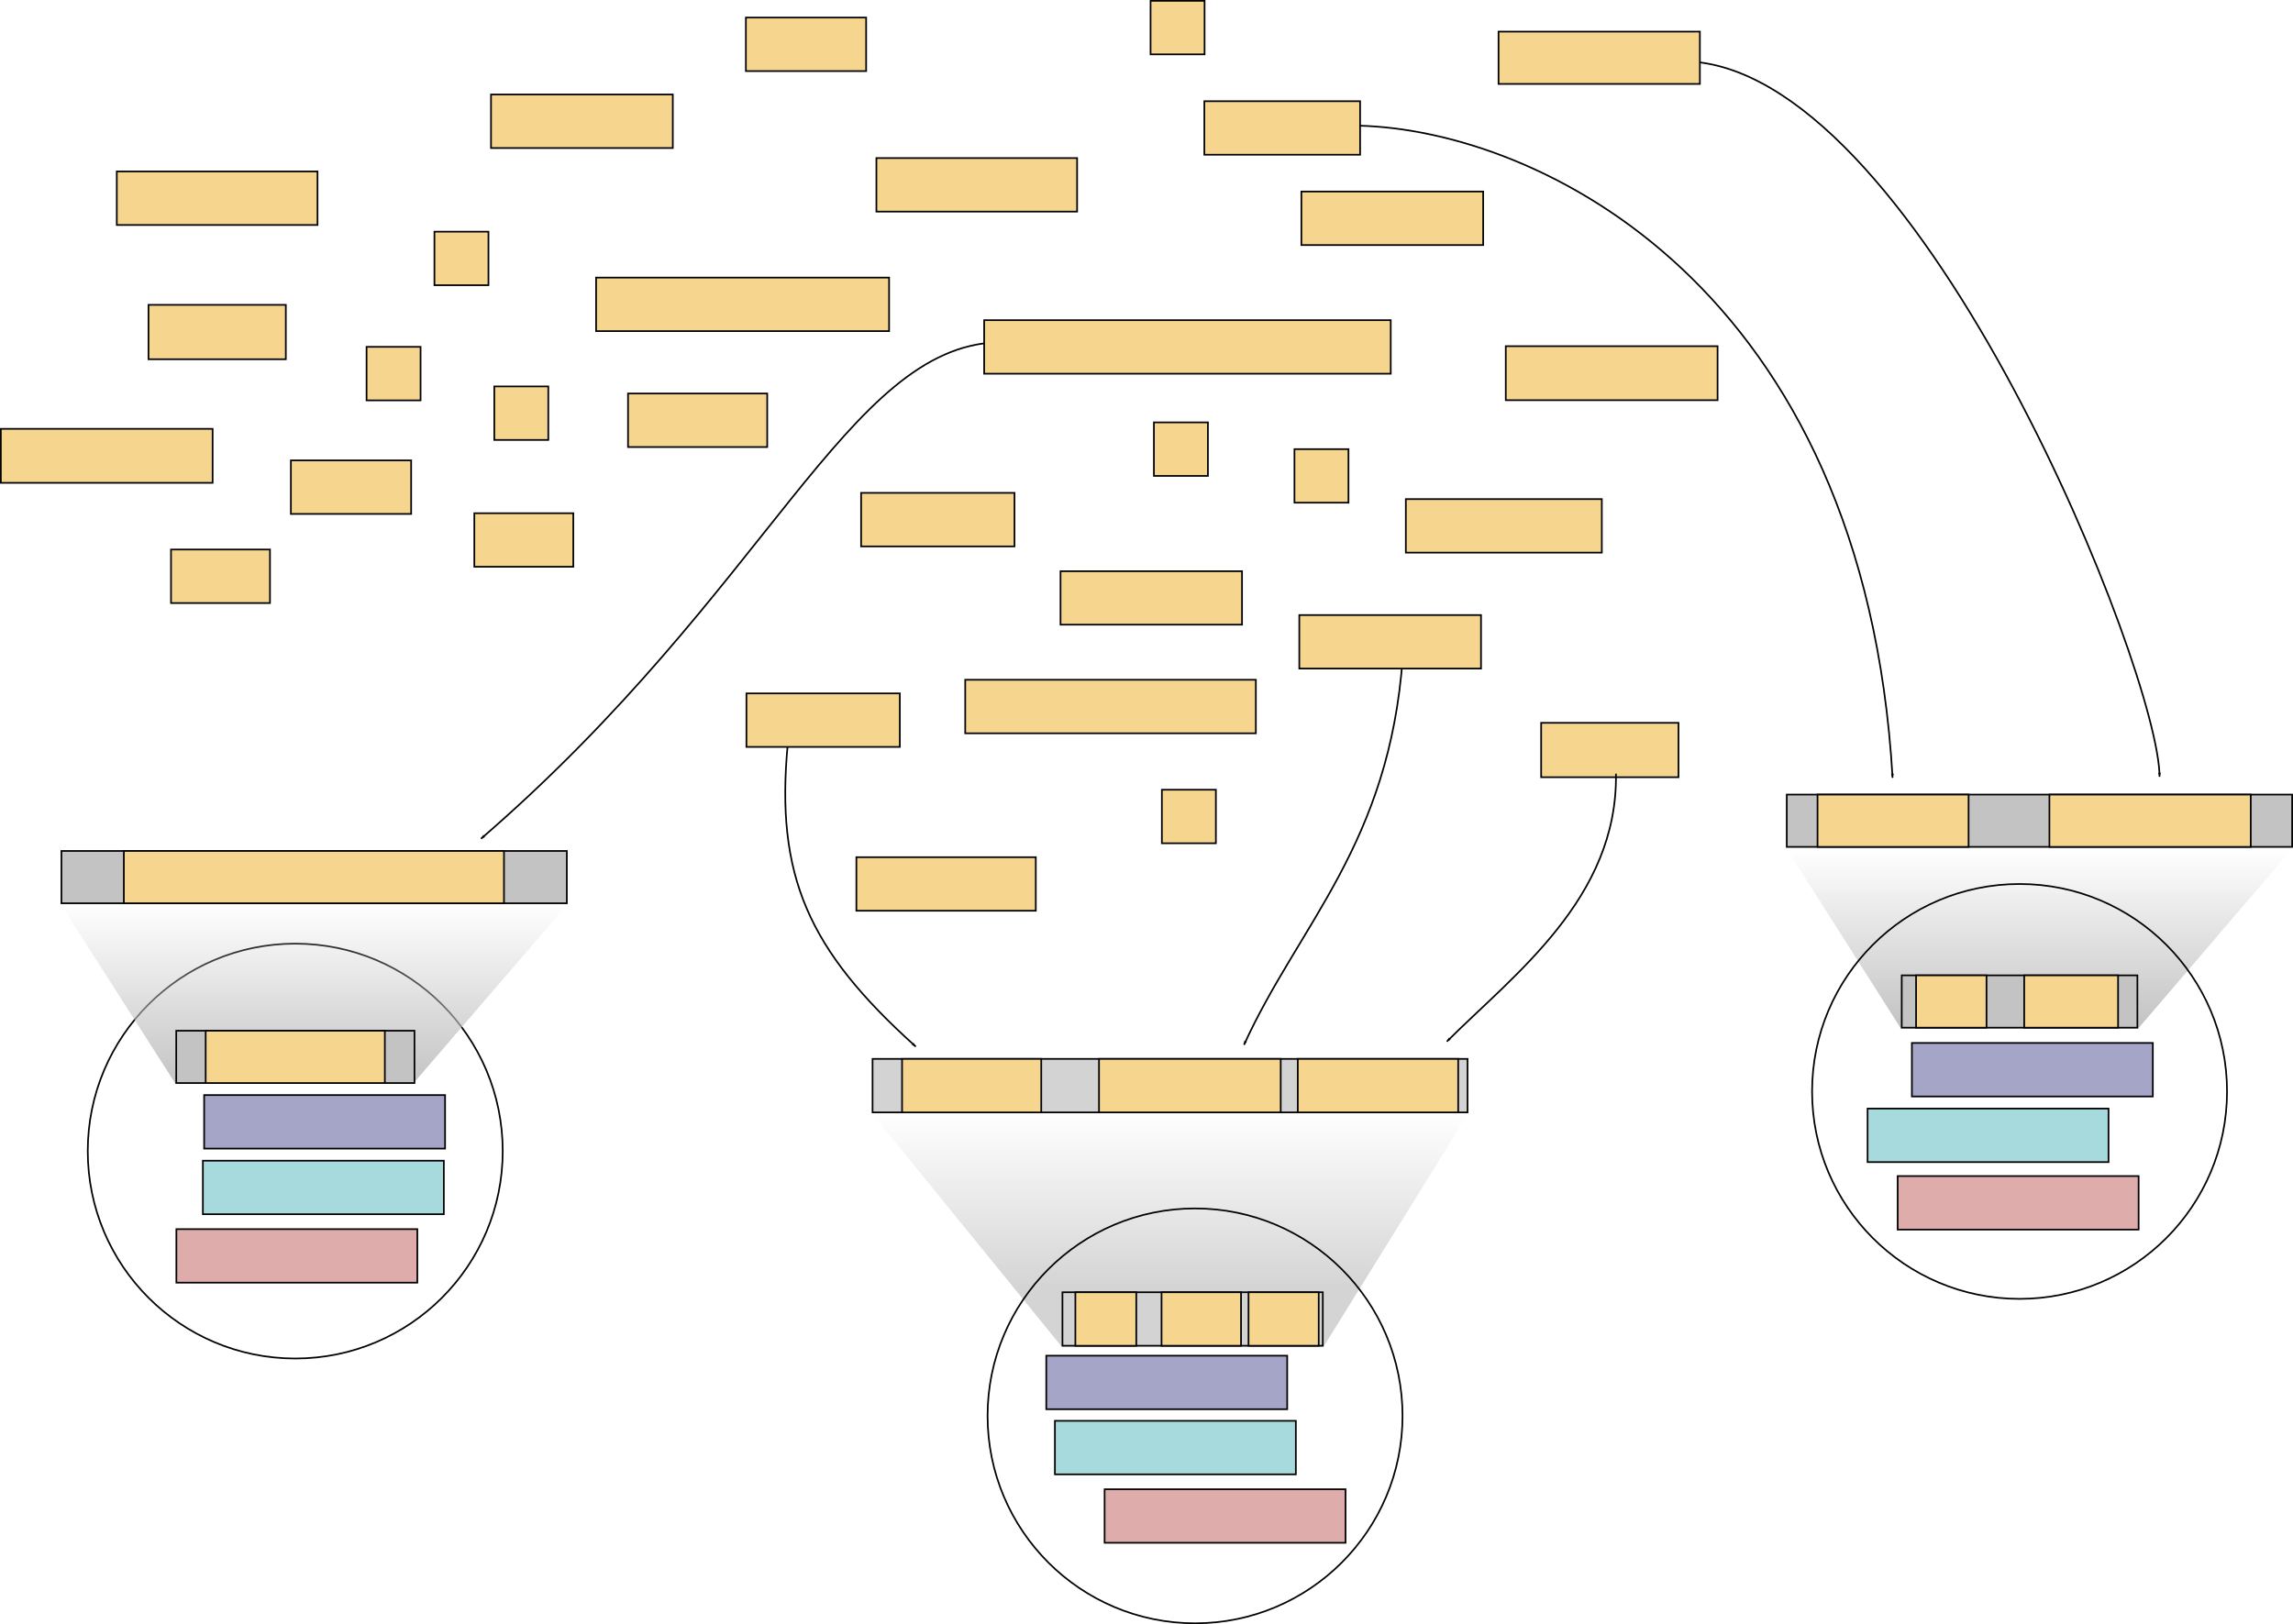 <?xml version="1.0" encoding="UTF-8" standalone="no"?>
<!-- Created with Inkscape (http://www.inkscape.org/) -->

<svg
   xmlns:dc="http://purl.org/dc/elements/1.1/"
   xmlns:cc="http://creativecommons.org/ns#"
   xmlns:rdf="http://www.w3.org/1999/02/22-rdf-syntax-ns#"
   xmlns:svg="http://www.w3.org/2000/svg"
   xmlns="http://www.w3.org/2000/svg"
   xmlns:xlink="http://www.w3.org/1999/xlink"
   xmlns:sodipodi="http://sodipodi.sourceforge.net/DTD/sodipodi-0.dtd"
   xmlns:inkscape="http://www.inkscape.org/namespaces/inkscape"
   width="1384.34"
   height="980.749"
   id="svg4354"
   version="1.1"
   inkscape:version="0.48.4 r9939"
   sodipodi:docname="graph.svg">
  <defs
     id="defs4356">
    <linearGradient
       inkscape:collect="always"
       id="linearGradient6375">
      <stop
         style="stop-color:#c3c3c3;stop-opacity:1;"
         offset="0"
         id="stop6377" />
      <stop
         style="stop-color:#c3c3c3;stop-opacity:0;"
         offset="1"
         id="stop6379" />
    </linearGradient>
    <linearGradient
       inkscape:collect="always"
       id="linearGradient6164">
      <stop
         style="stop-color:#d4d4d4;stop-opacity:1;"
         offset="0"
         id="stop6166" />
      <stop
         style="stop-color:#d4d4d4;stop-opacity:0;"
         offset="1"
         id="stop6168" />
    </linearGradient>
    <marker
       inkscape:stockid="Arrow1Lend"
       orient="auto"
       refY="0"
       refX="0"
       id="Arrow1Lend"
       style="overflow:visible">
      <path
         id="path5248"
         d="M 0,0 5,-5 -12.5,0 5,5 0,0 z"
         style="fill-rule:evenodd;stroke:#000000;stroke-width:1pt"
         transform="matrix(-0.8,0,0,-0.8,-10,0)"
         inkscape:connector-curvature="0" />
    </marker>
    <linearGradient
       inkscape:collect="always"
       xlink:href="#linearGradient6164"
       id="linearGradient6170"
       x1="849.069"
       y1="842.375"
       x2="849.069"
       y2="735.501"
       gradientUnits="userSpaceOnUse"
       gradientTransform="translate(0,-135.36)" />
    <linearGradient
       inkscape:collect="always"
       xlink:href="#linearGradient6375"
       id="linearGradient6381"
       x1="1330.873"
       y1="-232.507"
       x2="1330.873"
       y2="-123.352"
       gradientUnits="userSpaceOnUse"
       gradientTransform="matrix(1,0,0,-1,8.081,317.132)" />
    <linearGradient
       inkscape:collect="always"
       xlink:href="#linearGradient6375-4"
       id="linearGradient6381-6"
       x1="1330.873"
       y1="-232.507"
       x2="1330.873"
       y2="-123.352"
       gradientUnits="userSpaceOnUse" />
    <linearGradient
       inkscape:collect="always"
       id="linearGradient6375-4">
      <stop
         style="stop-color:#c3c3c3;stop-opacity:1;"
         offset="0"
         id="stop6377-3" />
      <stop
         style="stop-color:#c3c3c3;stop-opacity:0;"
         offset="1"
         id="stop6379-9" />
    </linearGradient>
    <linearGradient
       gradientTransform="matrix(1,0,0,-1,-1033.545,351.173)"
       y2="-123.352"
       x2="1330.873"
       y1="-232.507"
       x1="1330.873"
       gradientUnits="userSpaceOnUse"
       id="linearGradient6772"
       xlink:href="#linearGradient6375-4"
       inkscape:collect="always" />
  </defs>
  <sodipodi:namedview
     id="base"
     pagecolor="#ffffff"
     bordercolor="#666666"
     borderopacity="1.0"
     inkscape:pageopacity="0.0"
     inkscape:pageshadow="2"
     inkscape:zoom="0.49497475"
     inkscape:cx="743.76354"
     inkscape:cy="508.74724"
     inkscape:document-units="px"
     inkscape:current-layer="layer1"
     showgrid="false"
     showborder="false"
     showguides="false"
     inkscape:guide-bbox="true"
     inkscape:snap-global="true"
     inkscape:snap-bbox="true"
     inkscape:bbox-nodes="true"
     inkscape:window-width="1436"
     inkscape:window-height="877"
     inkscape:window-x="0"
     inkscape:window-y="19"
     inkscape:window-maximized="0"
     fit-margin-top="0"
     fit-margin-left="0"
     fit-margin-right="0"
     fit-margin-bottom="0">
    <sodipodi:guide
       orientation="0,1"
       position="674.563,206.473"
       id="guide5239" />
    <sodipodi:guide
       orientation="0,1"
       position="886.491,173.162"
       id="guide6154" />
    <sodipodi:guide
       orientation="1,0"
       position="526.285,173.162"
       id="guide6156" />
    <sodipodi:guide
       orientation="1,0"
       position="640.932,32.241"
       id="guide6158" />
    <sodipodi:guide
       orientation="1,0"
       position="799.108,32.241"
       id="guide6160" />
    <sodipodi:guide
       orientation="0,1"
       position="1196.889,1032.674"
       id="guide6299" />
    <sodipodi:guide
       orientation="0,1"
       position="1282.81,1141.829"
       id="guide6361" />
    <sodipodi:guide
       orientation="0,1"
       position="1376.258,1032.674"
       id="guide6363" />
    <sodipodi:guide
       orientation="1,0"
       position="1139.54,1141.829"
       id="guide6365" />
    <sodipodi:guide
       orientation="1,0"
       position="1376.258,1032.674"
       id="guide6367" />
    <sodipodi:guide
       orientation="1,0"
       position="1070.131,1032.674"
       id="guide6369" />
    <sodipodi:guide
       orientation="0,1"
       position="431.647,1000.079"
       id="guide6839" />
    <sodipodi:guide
       orientation="0,1"
       position="84.032,326.246"
       id="guide7364" />
    <sodipodi:guide
       orientation="1,0"
       position="105.907,326.246"
       id="guide7387" />
  </sodipodi:namedview>
  <g
     inkscape:label="Layer 1"
     inkscape:groupmode="layer"
     id="layer1"
     transform="translate(-117.396,71.427)">
    <path
       style="fill:none;stroke:#000000;stroke-width:1px;stroke-linecap:butt;stroke-linejoin:miter;stroke-opacity:1;marker-end:url(#Arrow1Lend)"
       d="M 720,135.219 C 629.002,138.111 581.996,284.386 407.836,435.013"
       id="path6859"
       inkscape:connector-curvature="0"
       sodipodi:nodetypes="cc" />
    <path
       style="fill:none;stroke:#000000;stroke-width:1px;stroke-linecap:butt;stroke-linejoin:miter;stroke-opacity:1;marker-end:url(#Arrow1Lend)"
       d="M 937.688,4.465 C 1046.255,7.154 1242.707,101.509 1259.994,398.246"
       id="path6385"
       inkscape:connector-curvature="0"
       sodipodi:nodetypes="cc" />
    <path
       style="fill:none;stroke:#000000;stroke-width:1px;stroke-linecap:butt;stroke-linejoin:miter;stroke-opacity:1;marker-end:url(#Arrow1Lend)"
       d="m 1140.714,-34.066 c 138.571,12.857 280.448,369.055 280.448,431.684"
       id="path6383"
       inkscape:connector-curvature="0"
       sodipodi:nodetypes="cc" />
    <path
       style="fill:url(#linearGradient6381);fill-opacity:1;stroke:none"
       d="m 1265.017,549.639 -69.409,-109.155 306.128,0 -93.448,109.155 z"
       id="path6373"
       inkscape:connector-curvature="0"
       sodipodi:nodetypes="ccccc" />
    <rect
       y="-439.984"
       x="1196.108"
       height="31.595"
       width="305.128"
       id="rect5179-8-1"
       style="color:#000000;fill:#c3c3c3;fill-opacity:1;fill-rule:nonzero;stroke:#000000;stroke-width:1;stroke-linecap:butt;stroke-linejoin:miter;stroke-miterlimit:4;stroke-opacity:1;stroke-dasharray:none;stroke-dashoffset:0;marker:none;visibility:visible;display:inline;overflow:visible;enable-background:accumulate"
       transform="scale(1,-1)" />
    <path
       style="fill:url(#linearGradient6170);fill-opacity:1;stroke:none"
       d="m 643.681,600.8 114.647,140.921 158.176,0 87.383,-140.921 z"
       id="path6162"
       inkscape:connector-curvature="0" />
    <rect
       y="567.989"
       x="644.181"
       height="32.311"
       width="359.207"
       id="rect5183-3-5"
       style="color:#000000;fill:#d3d3d3;fill-opacity:1;fill-rule:nonzero;stroke:#000000;stroke-width:1;stroke-linecap:butt;stroke-linejoin:miter;stroke-miterlimit:4;stroke-opacity:1;stroke-dasharray:none;stroke-dashoffset:0;marker:none;visibility:visible;display:inline;overflow:visible;enable-background:accumulate" />
    <path
       style="fill:none;stroke:#000000;stroke-width:1px;stroke-linecap:butt;stroke-linejoin:miter;stroke-opacity:1;marker-end:url(#Arrow1Lend)"
       d="m 592.96,378.085 c -7.403,79.334 12.122,123.865 77.277,182.454"
       id="path5219"
       inkscape:connector-curvature="0"
       sodipodi:nodetypes="cc" />
    <path
       style="fill:none;stroke:#000000;stroke-width:1px;stroke-linecap:butt;stroke-linejoin:miter;stroke-opacity:1;marker-end:url(#Arrow1Lend)"
       d="m 964.286,325.219 c -8.007,112.994 -62.479,161.138 -95.854,234.27"
       id="path5197"
       inkscape:connector-curvature="0"
       sodipodi:nodetypes="cc" />
    <rect
       style="color:#000000;fill:#f6d68f;fill-opacity:1;fill-rule:nonzero;stroke:#000000;stroke-width:1;stroke-linecap:butt;stroke-linejoin:miter;stroke-miterlimit:4;stroke-opacity:1;stroke-dasharray:none;stroke-dashoffset:0;marker:none;visibility:visible;display:inline;overflow:visible;enable-background:accumulate"
       id="rect4404-29-2"
       width="176.891"
       height="32.325"
       x="477.269"
       y="96.2" />
    <rect
       style="color:#000000;fill:#f6d68f;fill-opacity:1;fill-rule:nonzero;stroke:#000000;stroke-width:1;stroke-linecap:butt;stroke-linejoin:miter;stroke-miterlimit:4;stroke-opacity:1;stroke-dasharray:none;stroke-dashoffset:0;marker:none;visibility:visible;display:inline;overflow:visible;enable-background:accumulate"
       id="rect4404-29-9"
       width="92.605"
       height="32.325"
       x="637.269"
       y="226.2" />
    <rect
       style="color:#000000;fill:#f6d68f;fill-opacity:1;fill-rule:nonzero;stroke:#000000;stroke-width:1;stroke-linecap:butt;stroke-linejoin:miter;stroke-miterlimit:4;stroke-opacity:1;stroke-dasharray:none;stroke-dashoffset:0;marker:none;visibility:visible;display:inline;overflow:visible;enable-background:accumulate"
       id="rect4404-29-7"
       width="108.319"
       height="32.325"
       x="634.412"
       y="446.2" />
    <rect
       style="color:#000000;fill:#f6d68f;fill-opacity:1;fill-rule:nonzero;stroke:#000000;stroke-width:1;stroke-linecap:butt;stroke-linejoin:miter;stroke-miterlimit:4;stroke-opacity:1;stroke-dasharray:none;stroke-dashoffset:0;marker:none;visibility:visible;display:inline;overflow:visible;enable-background:accumulate"
       id="rect4404-29-6"
       width="59.748"
       height="32.325"
       x="403.767"
       y="238.486" />
    <rect
       style="color:#000000;fill:#f6d68f;fill-opacity:1;fill-rule:nonzero;stroke:#000000;stroke-width:1;stroke-linecap:butt;stroke-linejoin:miter;stroke-miterlimit:4;stroke-opacity:1;stroke-dasharray:none;stroke-dashoffset:0;marker:none;visibility:visible;display:inline;overflow:visible;enable-background:accumulate"
       id="rect4404-29-4"
       width="245.462"
       height="32.325"
       x="711.555"
       y="121.914" />
    <rect
       style="color:#000000;fill:#f6d68f;fill-opacity:1;fill-rule:nonzero;stroke:#000000;stroke-width:1;stroke-linecap:butt;stroke-linejoin:miter;stroke-miterlimit:4;stroke-opacity:1;stroke-dasharray:none;stroke-dashoffset:0;marker:none;visibility:visible;display:inline;overflow:visible;enable-background:accumulate"
       id="rect4404-29-8"
       width="175.462"
       height="32.325"
       x="700.126"
       y="339.057" />
    <rect
       style="color:#000000;fill:#f6d68f;fill-opacity:1;fill-rule:nonzero;stroke:#000000;stroke-width:1;stroke-linecap:butt;stroke-linejoin:miter;stroke-miterlimit:4;stroke-opacity:1;stroke-dasharray:none;stroke-dashoffset:0;marker:none;visibility:visible;display:inline;overflow:visible;enable-background:accumulate"
       id="rect4404-29-1"
       width="118.319"
       height="32.325"
       x="966.137"
       y="229.954" />
    <rect
       style="color:#000000;fill:#f6d68f;fill-opacity:1;fill-rule:nonzero;stroke:#000000;stroke-width:1;stroke-linecap:butt;stroke-linejoin:miter;stroke-miterlimit:4;stroke-opacity:1;stroke-dasharray:none;stroke-dashoffset:0;marker:none;visibility:visible;display:inline;overflow:visible;enable-background:accumulate"
       id="rect4404-29-3"
       width="32.605"
       height="32.325"
       x="818.85"
       y="405.458" />
    <rect
       style="color:#000000;fill:#f6d68f;fill-opacity:1;fill-rule:nonzero;stroke:#000000;stroke-width:1;stroke-linecap:butt;stroke-linejoin:miter;stroke-miterlimit:4;stroke-opacity:1;stroke-dasharray:none;stroke-dashoffset:0;marker:none;visibility:visible;display:inline;overflow:visible;enable-background:accumulate"
       id="rect4404-29-38"
       width="109.748"
       height="32.325"
       x="903.076"
       y="44.23" />
    <rect
       style="color:#000000;fill:#f6d68f;fill-opacity:1;fill-rule:nonzero;stroke:#000000;stroke-width:1;stroke-linecap:butt;stroke-linejoin:miter;stroke-miterlimit:4;stroke-opacity:1;stroke-dasharray:none;stroke-dashoffset:0;marker:none;visibility:visible;display:inline;overflow:visible;enable-background:accumulate"
       id="rect4404-29-80"
       width="94.033"
       height="32.325"
       x="844.488"
       y="-10.318" />
    <rect
       style="color:#000000;fill:#f6d68f;fill-opacity:1;fill-rule:nonzero;stroke:#000000;stroke-width:1;stroke-linecap:butt;stroke-linejoin:miter;stroke-miterlimit:4;stroke-opacity:1;stroke-dasharray:none;stroke-dashoffset:0;marker:none;visibility:visible;display:inline;overflow:visible;enable-background:accumulate"
       id="rect4404-29-0"
       width="72.605"
       height="32.325"
       x="567.706"
       y="-60.826" />
    <rect
       style="color:#000000;fill:#f6d68f;fill-opacity:1;fill-rule:nonzero;stroke:#000000;stroke-width:1;stroke-linecap:butt;stroke-linejoin:miter;stroke-miterlimit:4;stroke-opacity:1;stroke-dasharray:none;stroke-dashoffset:0;marker:none;visibility:visible;display:inline;overflow:visible;enable-background:accumulate"
       id="rect4404-29-26"
       width="121.176"
       height="32.325"
       x="646.498"
       y="24.027" />
    <rect
       style="color:#000000;fill:#f6d68f;fill-opacity:1;fill-rule:nonzero;stroke:#000000;stroke-width:1;stroke-linecap:butt;stroke-linejoin:miter;stroke-miterlimit:4;stroke-opacity:1;stroke-dasharray:none;stroke-dashoffset:0;marker:none;visibility:visible;display:inline;overflow:visible;enable-background:accumulate"
       id="rect4404-29-9-3"
       width="84.033"
       height="32.325"
       x="496.555"
       y="166.2" />
    <rect
       style="color:#000000;fill:#f6d68f;fill-opacity:1;fill-rule:nonzero;stroke:#000000;stroke-width:1;stroke-linecap:butt;stroke-linejoin:miter;stroke-miterlimit:4;stroke-opacity:1;stroke-dasharray:none;stroke-dashoffset:0;marker:none;visibility:visible;display:inline;overflow:visible;enable-background:accumulate"
       id="rect4404-29-9-6"
       width="92.605"
       height="32.325"
       x="568.035"
       y="347.286" />
    <path
       sodipodi:type="arc"
       style="color:#000000;fill:none;stroke:#000000;stroke-width:1;stroke-linecap:butt;stroke-linejoin:miter;stroke-miterlimit:4;stroke-opacity:1;stroke-dasharray:none;stroke-dashoffset:0;marker:none;visibility:visible;display:inline;overflow:visible;enable-background:accumulate"
       id="path4948-7"
       sodipodi:cx="128.28937"
       sodipodi:cy="223.02695"
       sodipodi:rx="125.25892"
       sodipodi:ry="125.25892"
       d="m 253.548,223.027 c 0,69.179 -56.08,125.259 -125.259,125.259 -69.179,0 -125.259,-56.08 -125.259,-125.259 0,-69.179 56.08,-125.259 125.259,-125.259 69.179,0 125.259,56.08 125.259,125.259 z"
       transform="translate(167.348,400.636)" />
    <rect
       style="color:#000000;fill:#a5a6c7;fill-opacity:1;fill-rule:nonzero;stroke:#000000;stroke-width:1;stroke-linecap:butt;stroke-linejoin:miter;stroke-miterlimit:4;stroke-opacity:1;stroke-dasharray:none;stroke-dashoffset:0;marker:none;visibility:visible;display:inline;overflow:visible;enable-background:accumulate"
       id="rect4404-86"
       width="145.462"
       height="32.325"
       x="240.638"
       y="589.839" />
    <path
       sodipodi:type="arc"
       style="color:#000000;fill:none;stroke:#000000;stroke-width:1;stroke-linecap:butt;stroke-linejoin:miter;stroke-miterlimit:4;stroke-opacity:1;stroke-dasharray:none;stroke-dashoffset:0;marker:none;visibility:visible;display:inline;overflow:visible;enable-background:accumulate"
       id="path4948-4"
       sodipodi:cx="128.28937"
       sodipodi:cy="223.02695"
       sodipodi:rx="125.25892"
       sodipodi:ry="125.25892"
       d="m 253.548,223.027 c 0,69.179 -56.08,125.259 -125.259,125.259 -69.179,0 -125.259,-56.08 -125.259,-125.259 0,-69.179 56.08,-125.259 125.259,-125.259 69.179,0 125.259,56.08 125.259,125.259 z"
       transform="translate(710.587,560.536)" />
    <rect
       style="color:#000000;fill:#a6dadd;fill-opacity:1;fill-rule:nonzero;stroke:#000000;stroke-width:1;stroke-linecap:butt;stroke-linejoin:miter;stroke-miterlimit:4;stroke-opacity:1;stroke-dasharray:none;stroke-dashoffset:0;marker:none;visibility:visible;display:inline;overflow:visible;enable-background:accumulate"
       id="rect4404-2-3"
       width="145.462"
       height="32.325"
       x="754.272"
       y="786.55" />
    <rect
       y="-52.337"
       x="1022.098"
       height="31.595"
       width="121.556"
       id="rect5179"
       style="color:#000000;fill:#f6d68f;fill-opacity:1;fill-rule:nonzero;stroke:#000000;stroke-width:1;stroke-linecap:butt;stroke-linejoin:miter;stroke-miterlimit:4;stroke-opacity:1;stroke-dasharray:none;stroke-dashoffset:0;marker:none;visibility:visible;display:inline;overflow:visible;enable-background:accumulate" />
    <rect
       y="273.505"
       x="757.664"
       height="32.273"
       width="109.571"
       id="rect5181"
       style="color:#000000;fill:#f6d68f;fill-opacity:1;fill-rule:nonzero;stroke:#000000;stroke-width:1;stroke-linecap:butt;stroke-linejoin:miter;stroke-miterlimit:4;stroke-opacity:1;stroke-dasharray:none;stroke-dashoffset:0;marker:none;visibility:visible;display:inline;overflow:visible;enable-background:accumulate" />
    <rect
       y="299.986"
       x="901.824"
       height="32.311"
       width="109.699"
       id="rect5183"
       style="color:#000000;fill:#f6d68f;fill-opacity:1;fill-rule:nonzero;stroke:#000000;stroke-width:1;stroke-linecap:butt;stroke-linejoin:miter;stroke-miterlimit:4;stroke-opacity:1;stroke-dasharray:none;stroke-dashoffset:0;marker:none;visibility:visible;display:inline;overflow:visible;enable-background:accumulate" />
    <rect
       y="365.065"
       x="1047.829"
       height="32.837"
       width="82.915"
       id="rect5185"
       style="color:#000000;fill:#f6d68f;fill-opacity:1;fill-rule:nonzero;stroke:#000000;stroke-width:1;stroke-linecap:butt;stroke-linejoin:miter;stroke-miterlimit:4;stroke-opacity:1;stroke-dasharray:none;stroke-dashoffset:0;marker:none;visibility:visible;display:inline;overflow:visible;enable-background:accumulate" />
    <rect
       y="137.615"
       x="1026.475"
       height="32.611"
       width="127.862"
       id="rect5189"
       style="color:#000000;fill:#f6d68f;fill-opacity:1;fill-rule:nonzero;stroke:#000000;stroke-width:1;stroke-linecap:butt;stroke-linejoin:miter;stroke-miterlimit:4;stroke-opacity:1;stroke-dasharray:none;stroke-dashoffset:0;marker:none;visibility:visible;display:inline;overflow:visible;enable-background:accumulate" />
    <rect
       y="567.989"
       x="780.897"
       height="32.311"
       width="109.699"
       id="rect5183-3"
       style="color:#000000;fill:#f6d68f;fill-opacity:1;fill-rule:nonzero;stroke:#000000;stroke-width:1;stroke-linecap:butt;stroke-linejoin:miter;stroke-miterlimit:4;stroke-opacity:1;stroke-dasharray:none;stroke-dashoffset:0;marker:none;visibility:visible;display:inline;overflow:visible;enable-background:accumulate" />
    <rect
       style="color:#000000;fill:#f6d68f;fill-opacity:1;fill-rule:nonzero;stroke:#000000;stroke-width:1;stroke-linecap:butt;stroke-linejoin:miter;stroke-miterlimit:4;stroke-opacity:1;stroke-dasharray:none;stroke-dashoffset:0;marker:none;visibility:visible;display:inline;overflow:visible;enable-background:accumulate"
       id="rect4404-29-9-3-2"
       width="84.033"
       height="32.325"
       x="661.994"
       y="567.989" />
    <path
       style="fill:none;stroke:#000000;stroke-width:1px;stroke-linecap:butt;stroke-linejoin:miter;stroke-opacity:1;marker-end:url(#Arrow1Lend)"
       d="m 1092.985,395.763 c 1.183,75.217 -61.66,121.32 -102.066,161.726"
       id="path5885"
       inkscape:connector-curvature="0"
       sodipodi:nodetypes="cc" />
    <rect
       y="567.989"
       x="900.897"
       height="32.311"
       width="96.842"
       id="rect5183-3-56"
       style="color:#000000;fill:#f6d68f;fill-opacity:1;fill-rule:nonzero;stroke:#000000;stroke-width:1;stroke-linecap:butt;stroke-linejoin:miter;stroke-miterlimit:4;stroke-opacity:1;stroke-dasharray:none;stroke-dashoffset:0;marker:none;visibility:visible;display:inline;overflow:visible;enable-background:accumulate" />
    <rect
       y="708.91"
       x="758.828"
       height="32.311"
       width="157.176"
       id="rect5183-3-5-0"
       style="color:#000000;fill:#d3d3d3;fill-opacity:1;fill-rule:nonzero;stroke:#000000;stroke-width:1;stroke-linecap:butt;stroke-linejoin:miter;stroke-miterlimit:4;stroke-opacity:1;stroke-dasharray:none;stroke-dashoffset:0;marker:none;visibility:visible;display:inline;overflow:visible;enable-background:accumulate" />
    <rect
       y="708.91"
       x="818.65"
       height="32.311"
       width="48"
       id="rect5183-3-8"
       style="color:#000000;fill:#f6d68f;fill-opacity:1;fill-rule:nonzero;stroke:#000000;stroke-width:1;stroke-linecap:butt;stroke-linejoin:miter;stroke-miterlimit:4;stroke-opacity:1;stroke-dasharray:none;stroke-dashoffset:0;marker:none;visibility:visible;display:inline;overflow:visible;enable-background:accumulate" />
    <rect
       style="color:#000000;fill:#f6d68f;fill-opacity:1;fill-rule:nonzero;stroke:#000000;stroke-width:1;stroke-linecap:butt;stroke-linejoin:miter;stroke-miterlimit:4;stroke-opacity:1;stroke-dasharray:none;stroke-dashoffset:0;marker:none;visibility:visible;display:inline;overflow:visible;enable-background:accumulate"
       id="rect4404-29-9-3-2-4"
       width="36.77"
       height="32.325"
       x="766.622"
       y="708.91" />
    <rect
       y="708.91"
       x="871.158"
       height="32.311"
       width="42.375"
       id="rect5183-3-56-9"
       style="color:#000000;fill:#f6d68f;fill-opacity:1;fill-rule:nonzero;stroke:#000000;stroke-width:1;stroke-linecap:butt;stroke-linejoin:miter;stroke-miterlimit:4;stroke-opacity:1;stroke-dasharray:none;stroke-dashoffset:0;marker:none;visibility:visible;display:inline;overflow:visible;enable-background:accumulate" />
    <rect
       style="color:#000000;fill:#a5a6c7;fill-opacity:1;fill-rule:nonzero;stroke:#000000;stroke-width:1;stroke-linecap:butt;stroke-linejoin:miter;stroke-miterlimit:4;stroke-opacity:1;stroke-dasharray:none;stroke-dashoffset:0;marker:none;visibility:visible;display:inline;overflow:visible;enable-background:accumulate"
       id="rect4404-86-2"
       width="145.462"
       height="32.325"
       x="749.05"
       y="747.217" />
    <rect
       style="color:#000000;fill:#a6dadd;fill-opacity:1;fill-rule:nonzero;stroke:#000000;stroke-width:1;stroke-linecap:butt;stroke-linejoin:miter;stroke-miterlimit:4;stroke-opacity:1;stroke-dasharray:none;stroke-dashoffset:0;marker:none;visibility:visible;display:inline;overflow:visible;enable-background:accumulate"
       id="rect4404-8-5-7"
       width="145.462"
       height="32.325"
       x="239.883"
       y="629.466" />
    <path
       sodipodi:type="arc"
       style="color:#000000;fill:none;stroke:#000000;stroke-width:1;stroke-linecap:butt;stroke-linejoin:miter;stroke-miterlimit:4;stroke-opacity:1;stroke-dasharray:none;stroke-dashoffset:0;marker:none;visibility:visible;display:inline;overflow:visible;enable-background:accumulate"
       id="path4948-7-0"
       sodipodi:cx="128.28937"
       sodipodi:cy="223.02695"
       sodipodi:rx="125.25892"
       sodipodi:ry="125.25892"
       d="m 253.548,223.027 c 0,69.179 -56.08,125.259 -125.259,125.259 -69.179,0 -125.259,-56.08 -125.259,-125.259 0,-69.179 56.08,-125.259 125.259,-125.259 69.179,0 125.259,56.08 125.259,125.259 z"
       transform="translate(1208.363,364.618)" />
    <rect
       style="color:#000000;fill:#a5a6c7;fill-opacity:1;fill-rule:nonzero;stroke:#000000;stroke-width:1;stroke-linecap:butt;stroke-linejoin:miter;stroke-miterlimit:4;stroke-opacity:1;stroke-dasharray:none;stroke-dashoffset:0;marker:none;visibility:visible;display:inline;overflow:visible;enable-background:accumulate"
       id="rect4404-86-7"
       width="145.462"
       height="32.325"
       x="1271.653"
       y="558.368" />
    <rect
       style="color:#000000;fill:#a6dadd;fill-opacity:1;fill-rule:nonzero;stroke:#000000;stroke-width:1;stroke-linecap:butt;stroke-linejoin:miter;stroke-miterlimit:4;stroke-opacity:1;stroke-dasharray:none;stroke-dashoffset:0;marker:none;visibility:visible;display:inline;overflow:visible;enable-background:accumulate"
       id="rect4404-8-5-7-1"
       width="145.462"
       height="32.325"
       x="1244.898"
       y="597.996" />
    <rect
       style="color:#000000;fill:#dfacac;fill-opacity:1;fill-rule:nonzero;stroke:#000000;stroke-width:1;stroke-linecap:butt;stroke-linejoin:miter;stroke-miterlimit:4;stroke-opacity:1;stroke-dasharray:none;stroke-dashoffset:0;marker:none;visibility:visible;display:inline;overflow:visible;enable-background:accumulate"
       id="rect4404-8-5-7-1-8"
       width="145.462"
       height="32.325"
       x="1263.064"
       y="638.745" />
    <rect
       style="color:#000000;fill:#dfacac;fill-opacity:1;fill-rule:nonzero;stroke:#000000;stroke-width:1;stroke-linecap:butt;stroke-linejoin:miter;stroke-miterlimit:4;stroke-opacity:1;stroke-dasharray:none;stroke-dashoffset:0;marker:none;visibility:visible;display:inline;overflow:visible;enable-background:accumulate"
       id="rect4404-8-5-7-1-8-7"
       width="145.462"
       height="32.325"
       x="223.883"
       y="670.791" />
    <rect
       style="color:#000000;fill:#dfacac;fill-opacity:1;fill-rule:nonzero;stroke:#000000;stroke-width:1;stroke-linecap:butt;stroke-linejoin:miter;stroke-miterlimit:4;stroke-opacity:1;stroke-dasharray:none;stroke-dashoffset:0;marker:none;visibility:visible;display:inline;overflow:visible;enable-background:accumulate"
       id="rect4404-8-5-7-1-8-75"
       width="145.462"
       height="32.325"
       x="784.272"
       y="827.875" />
    <rect
       y="-439.984"
       x="1354.68"
       height="31.595"
       width="121.556"
       id="rect5179-8"
       style="color:#000000;fill:#f6d68f;fill-opacity:1;fill-rule:nonzero;stroke:#000000;stroke-width:1;stroke-linecap:butt;stroke-linejoin:miter;stroke-miterlimit:4;stroke-opacity:1;stroke-dasharray:none;stroke-dashoffset:0;marker:none;visibility:visible;display:inline;overflow:visible;enable-background:accumulate"
       transform="scale(1,-1)" />
    <rect
       y="-439.984"
       x="1214.68"
       height="31.595"
       width="91.199"
       id="rect5179-8-16"
       style="color:#000000;fill:#f6d68f;fill-opacity:1;fill-rule:nonzero;stroke:#000000;stroke-width:1;stroke-linecap:butt;stroke-linejoin:miter;stroke-miterlimit:4;stroke-opacity:1;stroke-dasharray:none;stroke-dashoffset:0;marker:none;visibility:visible;display:inline;overflow:visible;enable-background:accumulate"
       transform="scale(1,-1)" />
    <rect
       y="-549.139"
       x="1265.517"
       height="31.595"
       width="142.271"
       id="rect5179-8-1-4"
       style="color:#000000;fill:#c3c3c3;fill-opacity:1;fill-rule:nonzero;stroke:#000000;stroke-width:1;stroke-linecap:butt;stroke-linejoin:miter;stroke-miterlimit:4;stroke-opacity:1;stroke-dasharray:none;stroke-dashoffset:0;marker:none;visibility:visible;display:inline;overflow:visible;enable-background:accumulate"
       transform="scale(1,-1)" />
    <rect
       y="-549.139"
       x="1339.454"
       height="31.595"
       width="56.677"
       id="rect5179-8-6"
       style="color:#000000;fill:#f6d68f;fill-opacity:1;fill-rule:nonzero;stroke:#000000;stroke-width:1;stroke-linecap:butt;stroke-linejoin:miter;stroke-miterlimit:4;stroke-opacity:1;stroke-dasharray:none;stroke-dashoffset:0;marker:none;visibility:visible;display:inline;overflow:visible;enable-background:accumulate"
       transform="scale(1,-1)" />
    <rect
       y="-549.139"
       x="1274.177"
       height="31.595"
       width="42.523"
       id="rect5179-8-16-0"
       style="color:#000000;fill:#f6d68f;fill-opacity:1;fill-rule:nonzero;stroke:#000000;stroke-width:1;stroke-linecap:butt;stroke-linejoin:miter;stroke-miterlimit:4;stroke-opacity:1;stroke-dasharray:none;stroke-dashoffset:0;marker:none;visibility:visible;display:inline;overflow:visible;enable-background:accumulate"
       transform="scale(1,-1)" />
    <path
       style="fill:url(#linearGradient6772);fill-opacity:1;stroke:none"
       d="m 223.391,583.076 -69.409,-108.551 306.128,0 -93.448,108.551 z"
       id="path6373-5"
       inkscape:connector-curvature="0"
       sodipodi:nodetypes="ccccc" />
    <rect
       y="-474.025"
       x="154.482"
       height="31.595"
       width="305.128"
       id="rect5179-8-1-5"
       style="color:#000000;fill:#c3c3c3;fill-opacity:1;fill-rule:nonzero;stroke:#000000;stroke-width:1;stroke-linecap:butt;stroke-linejoin:miter;stroke-miterlimit:4;stroke-opacity:1;stroke-dasharray:none;stroke-dashoffset:0;marker:none;visibility:visible;display:inline;overflow:visible;enable-background:accumulate"
       transform="scale(1,-1)" />
    <rect
       style="color:#000000;fill:#f6d68f;fill-opacity:1;fill-rule:nonzero;stroke:#000000;stroke-width:1;stroke-linecap:butt;stroke-linejoin:miter;stroke-miterlimit:4;stroke-opacity:1;stroke-dasharray:none;stroke-dashoffset:0;marker:none;visibility:visible;display:inline;overflow:visible;enable-background:accumulate"
       id="rect4404-29-3-6"
       width="32.605"
       height="32.325"
       x="812.023"
       y="-70.927" />
    <rect
       style="color:#000000;fill:#f6d68f;fill-opacity:1;fill-rule:nonzero;stroke:#000000;stroke-width:1;stroke-linecap:butt;stroke-linejoin:miter;stroke-miterlimit:4;stroke-opacity:1;stroke-dasharray:none;stroke-dashoffset:0;marker:none;visibility:visible;display:inline;overflow:visible;enable-background:accumulate"
       id="rect4404-29-38-8"
       width="109.748"
       height="32.325"
       x="413.837"
       y="-14.359" />
    <rect
       style="color:#000000;fill:#f6d68f;fill-opacity:1;fill-rule:nonzero;stroke:#000000;stroke-width:1;stroke-linecap:butt;stroke-linejoin:miter;stroke-miterlimit:4;stroke-opacity:1;stroke-dasharray:none;stroke-dashoffset:0;marker:none;visibility:visible;display:inline;overflow:visible;enable-background:accumulate"
       id="rect4404-29-3-60"
       width="32.605"
       height="32.325"
       x="379.677"
       y="68.474" />
    <rect
       style="color:#000000;fill:#f6d68f;fill-opacity:1;fill-rule:nonzero;stroke:#000000;stroke-width:1;stroke-linecap:butt;stroke-linejoin:miter;stroke-miterlimit:4;stroke-opacity:1;stroke-dasharray:none;stroke-dashoffset:0;marker:none;visibility:visible;display:inline;overflow:visible;enable-background:accumulate"
       id="rect4404-29-3-6-0"
       width="32.605"
       height="32.325"
       x="338.701"
       y="138.018" />
    <rect
       style="color:#000000;fill:#f6d68f;fill-opacity:1;fill-rule:nonzero;stroke:#000000;stroke-width:1;stroke-linecap:butt;stroke-linejoin:miter;stroke-miterlimit:4;stroke-opacity:1;stroke-dasharray:none;stroke-dashoffset:0;marker:none;visibility:visible;display:inline;overflow:visible;enable-background:accumulate"
       id="rect4404-29-3-6-08"
       width="32.605"
       height="32.325"
       x="415.807"
       y="161.914" />
    <rect
       style="color:#000000;fill:#f6d68f;fill-opacity:1;fill-rule:nonzero;stroke:#000000;stroke-width:1;stroke-linecap:butt;stroke-linejoin:miter;stroke-miterlimit:4;stroke-opacity:1;stroke-dasharray:none;stroke-dashoffset:0;marker:none;visibility:visible;display:inline;overflow:visible;enable-background:accumulate"
       id="rect4404-29-3-6-7"
       width="32.605"
       height="32.325"
       x="814.043"
       y="183.631" />
    <rect
       style="color:#000000;fill:#f6d68f;fill-opacity:1;fill-rule:nonzero;stroke:#000000;stroke-width:1;stroke-linecap:butt;stroke-linejoin:miter;stroke-miterlimit:4;stroke-opacity:1;stroke-dasharray:none;stroke-dashoffset:0;marker:none;visibility:visible;display:inline;overflow:visible;enable-background:accumulate"
       id="rect4404-29-3-6-9"
       width="32.605"
       height="32.325"
       x="898.896"
       y="199.793" />
    <rect
       style="color:#000000;fill:#f6d68f;fill-opacity:1;fill-rule:nonzero;stroke:#000000;stroke-width:1;stroke-linecap:butt;stroke-linejoin:miter;stroke-miterlimit:4;stroke-opacity:1;stroke-dasharray:none;stroke-dashoffset:0;marker:none;visibility:visible;display:inline;overflow:visible;enable-background:accumulate"
       id="rect4404-29-26-3"
       width="121.176"
       height="32.325"
       x="187.909"
       y="32.108" />
    <rect
       y="112.664"
       x="207.04"
       height="32.837"
       width="82.915"
       id="rect5185-6"
       style="color:#000000;fill:#f6d68f;fill-opacity:1;fill-rule:nonzero;stroke:#000000;stroke-width:1;stroke-linecap:butt;stroke-linejoin:miter;stroke-miterlimit:4;stroke-opacity:1;stroke-dasharray:none;stroke-dashoffset:0;marker:none;visibility:visible;display:inline;overflow:visible;enable-background:accumulate" />
    <rect
       style="color:#000000;fill:#f6d68f;fill-opacity:1;fill-rule:nonzero;stroke:#000000;stroke-width:1;stroke-linecap:butt;stroke-linejoin:miter;stroke-miterlimit:4;stroke-opacity:1;stroke-dasharray:none;stroke-dashoffset:0;marker:none;visibility:visible;display:inline;overflow:visible;enable-background:accumulate"
       id="rect4404-29-6-8"
       width="59.748"
       height="32.325"
       x="220.644"
       y="260.403" />
    <rect
       y="187.529"
       x="117.896"
       height="32.611"
       width="127.862"
       id="rect5189-4"
       style="color:#000000;fill:#f6d68f;fill-opacity:1;fill-rule:nonzero;stroke:#000000;stroke-width:1;stroke-linecap:butt;stroke-linejoin:miter;stroke-miterlimit:4;stroke-opacity:1;stroke-dasharray:none;stroke-dashoffset:0;marker:none;visibility:visible;display:inline;overflow:visible;enable-background:accumulate" />
    <rect
       style="color:#000000;fill:#f6d68f;fill-opacity:1;fill-rule:nonzero;stroke:#000000;stroke-width:1;stroke-linecap:butt;stroke-linejoin:miter;stroke-miterlimit:4;stroke-opacity:1;stroke-dasharray:none;stroke-dashoffset:0;marker:none;visibility:visible;display:inline;overflow:visible;enable-background:accumulate"
       id="rect4404-29-0-8"
       width="72.605"
       height="32.325"
       x="293.02"
       y="206.59" />
    <rect
       y="-474.025"
       x="192.171"
       height="31.595"
       width="229.495"
       id="rect5179-8-16-1"
       style="color:#000000;fill:#f6d68f;fill-opacity:1;fill-rule:nonzero;stroke:#000000;stroke-width:1;stroke-linecap:butt;stroke-linejoin:miter;stroke-miterlimit:4;stroke-opacity:1;stroke-dasharray:none;stroke-dashoffset:0;marker:none;visibility:visible;display:inline;overflow:visible;enable-background:accumulate"
       transform="scale(1,-1)" />
    <rect
       y="-582.576"
       x="223.804"
       height="31.595"
       width="143.821"
       id="rect5179-8-1-5-6"
       style="color:#000000;fill:#c3c3c3;fill-opacity:1;fill-rule:nonzero;stroke:#000000;stroke-width:1;stroke-linecap:butt;stroke-linejoin:miter;stroke-miterlimit:4;stroke-opacity:1;stroke-dasharray:none;stroke-dashoffset:0;marker:none;visibility:visible;display:inline;overflow:visible;enable-background:accumulate"
       transform="scale(1,-1)" />
    <rect
       y="-582.576"
       x="241.568"
       height="31.595"
       width="108.172"
       id="rect5179-8-16-1-0"
       style="color:#000000;fill:#f6d68f;fill-opacity:1;fill-rule:nonzero;stroke:#000000;stroke-width:1;stroke-linecap:butt;stroke-linejoin:miter;stroke-miterlimit:4;stroke-opacity:1;stroke-dasharray:none;stroke-dashoffset:0;marker:none;visibility:visible;display:inline;overflow:visible;enable-background:accumulate"
       transform="scale(1,-1)" />
  </g>
</svg>
